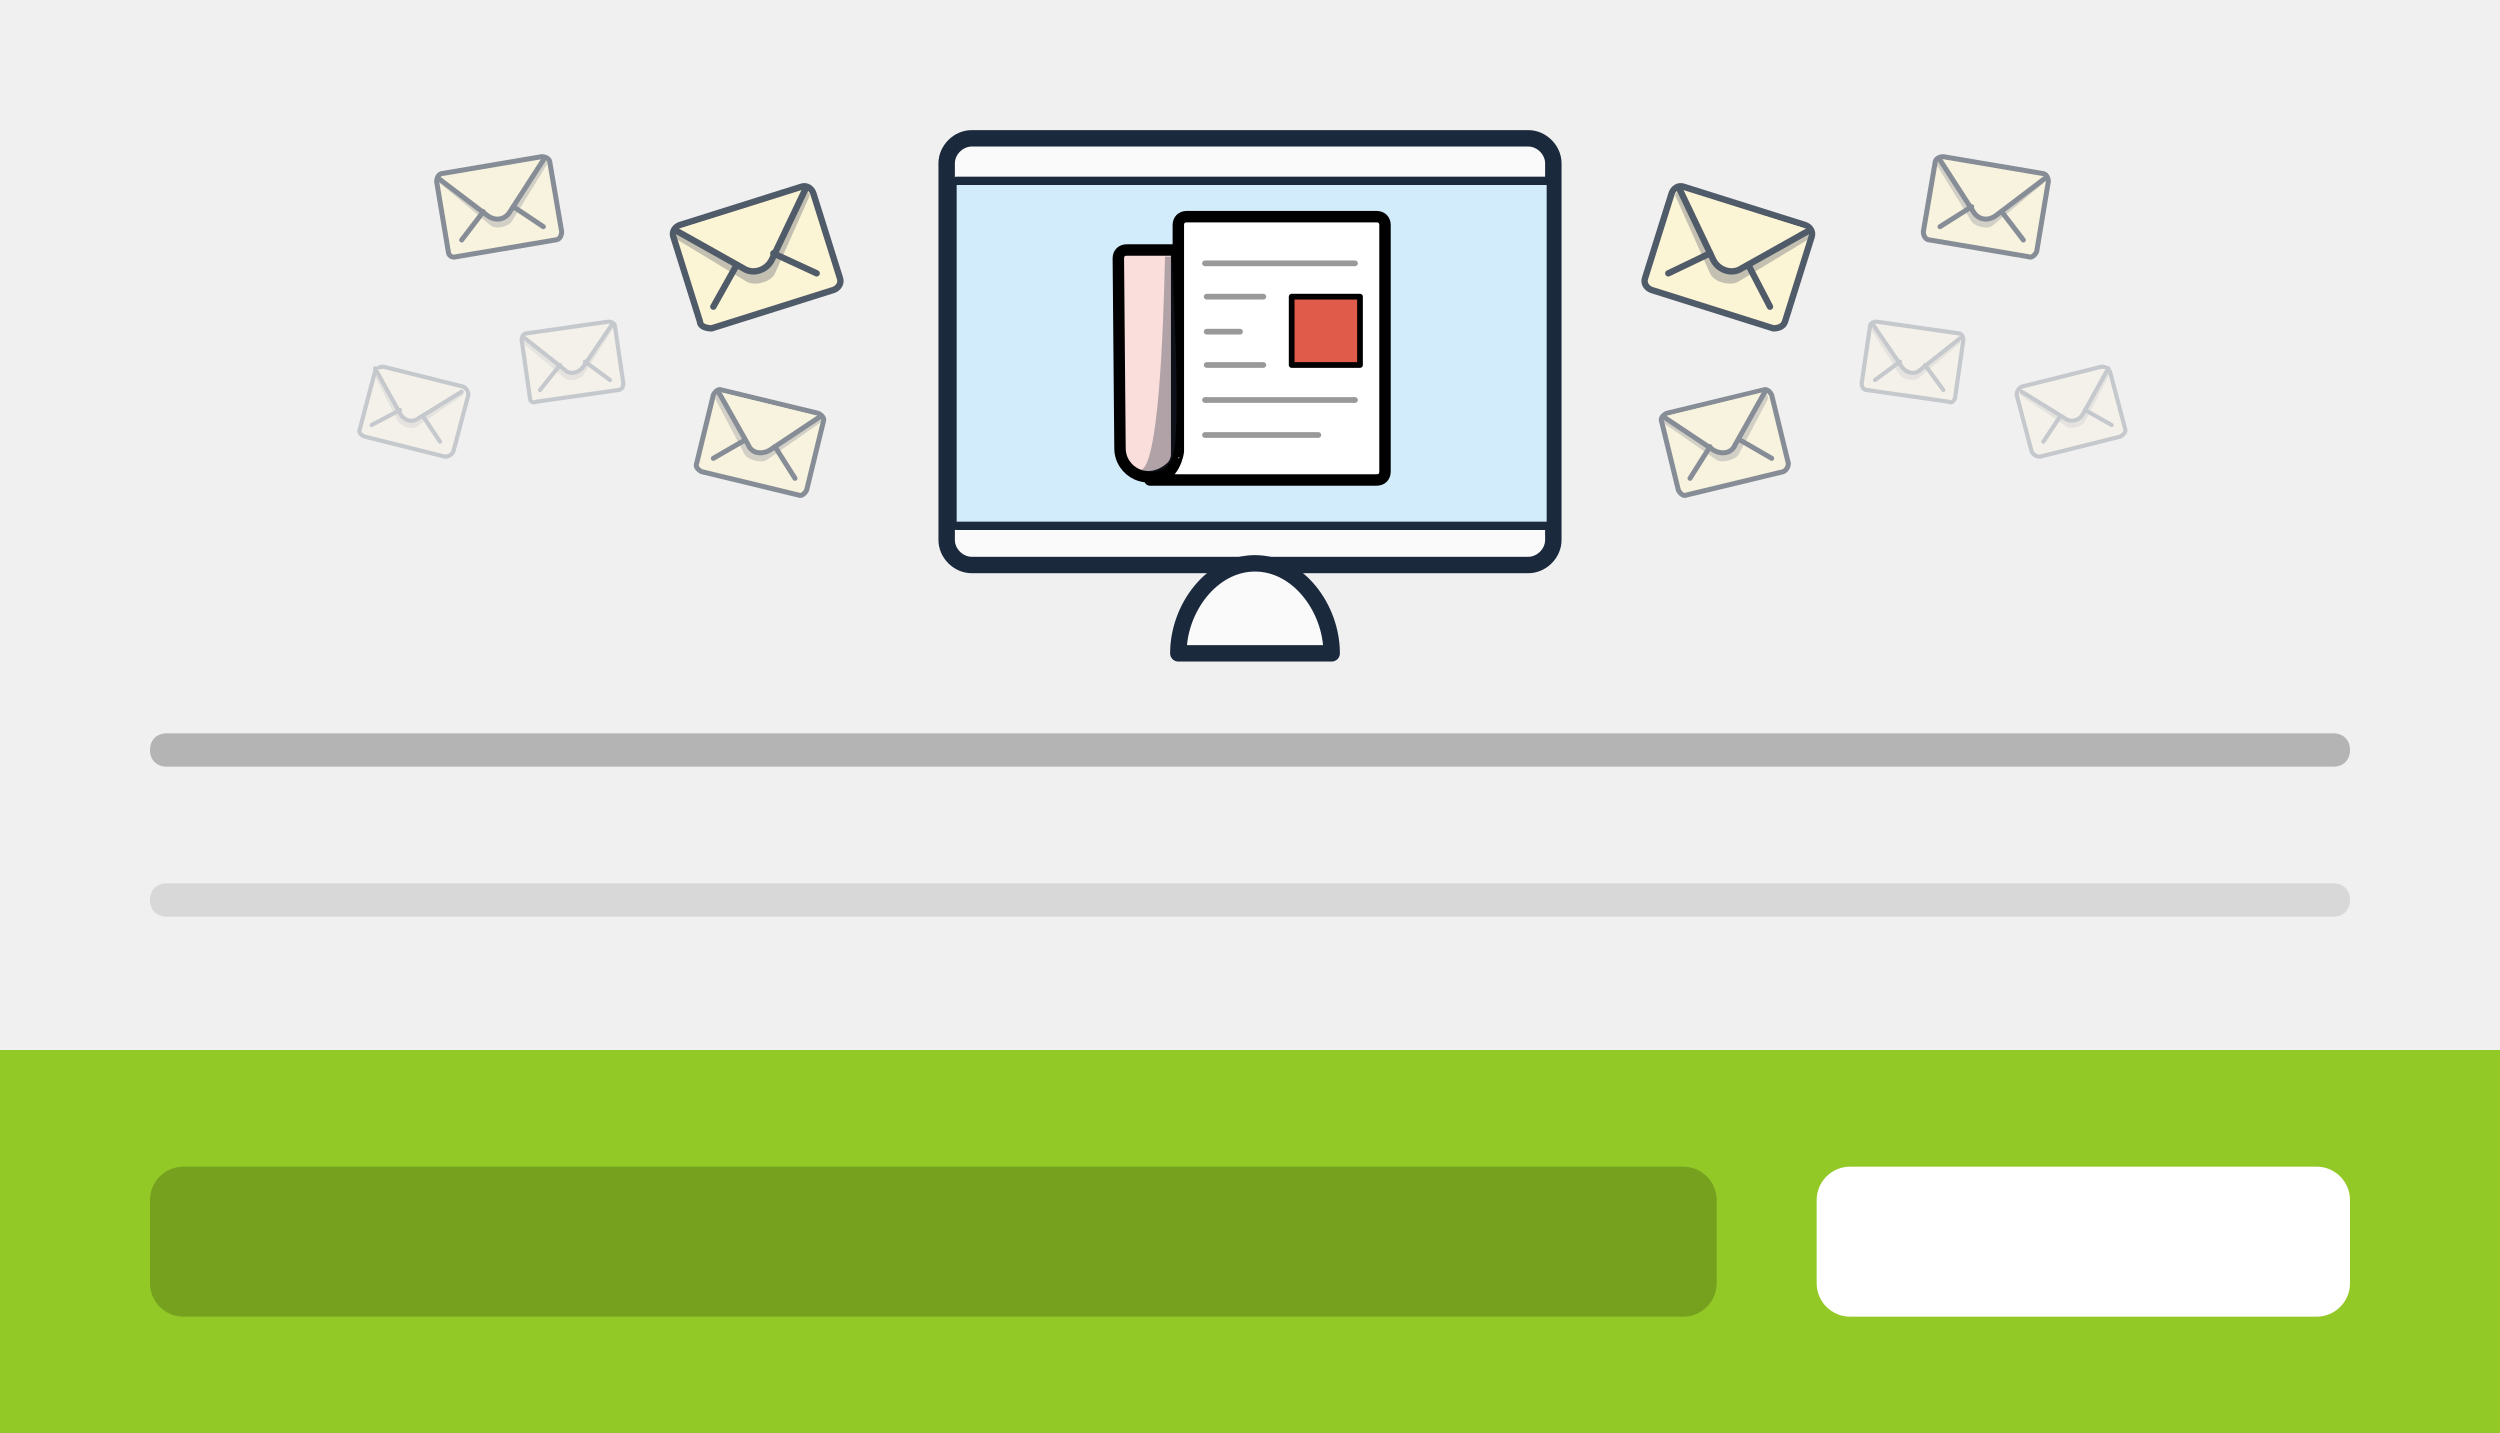 <?xml version="1.0" encoding="utf-8"?>
<!-- Generator: Adobe Illustrator 19.1.0, SVG Export Plug-In . SVG Version: 6.00 Build 0)  -->
<svg version="1.1" id="Layer_1" xmlns="http://www.w3.org/2000/svg" xmlns:xlink="http://www.w3.org/1999/xlink" x="0px" y="0px"
	 viewBox="-320 264 150 86" style="enable-background:new -320 264 150 86;" xml:space="preserve">
<rect x="-320" y="264" width="150" height="86" fill="#808080" stroke="none"/>
<style type="text/css">
	.st0{display:none;}
	.st1{display:inline;fill:#F0F0F0;}
	.st2{display:inline;}
	.st3{fill:#31343B;}
	.st4{fill:#4F535E;}
	.st5{opacity:0.7;}
	.st6{fill:#D9D3CD;}
	.st7{fill:#EDE7DF;}
	.st8{fill:#EBE4DC;}
	.st9{opacity:0.6;}
	.st10{opacity:0.4;}
	.st11{fill:#FFC15E;}
	.st12{opacity:5.000000e-02;}
	.st13{fill:#DBD7D2;}
	.st14{fill:#D3CFC9;}
	.st15{fill:#E57C58;}
	.st16{fill:#C2BEB9;}
	.st17{fill:#B7B3AE;}
	.st18{fill:#FFFFFF;}
	.st19{opacity:5.000000e-02;enable-background:new    ;}
	.st20{fill:#639DC7;}
	.st21{opacity:0.1;}
	.st22{fill:#F5F0EB;}
	.st23{fill:#F59C36;}
	.st24{fill:#74C7A5;}
	.st25{opacity:0.15;enable-background:new    ;}
	.st26{display:inline;fill:#DD4242;}
	.st27{display:inline;opacity:0.25;enable-background:new    ;}
	.st28{display:inline;opacity:0.1;enable-background:new    ;}
	.st29{display:inline;opacity:0.2;enable-background:new    ;}
	.st30{display:inline;fill:#FFFFFF;}
	.st31{fill:#F0F0F0;}
	.st32{fill:#92C927;}
	.st33{opacity:0.25;enable-background:new    ;}
	.st34{opacity:0.1;enable-background:new    ;}
	.st35{opacity:0.2;enable-background:new    ;}
	.st36{fill:#FAFAFA;stroke:#1B293C;stroke-width:0.986;stroke-linecap:round;stroke-linejoin:round;stroke-miterlimit:10;}
	.st37{fill:#D2ECFB;}
	.st38{fill:#1B293C;}
	.st39{fill:#FAFAFA;stroke:#000000;stroke-width:0.986;stroke-linecap:round;stroke-linejoin:round;stroke-miterlimit:10;}
	.st40{fill:#F9DEDB;stroke:#000000;stroke-width:0.686;stroke-linecap:round;stroke-linejoin:round;stroke-miterlimit:10;}
	.st41{fill:#FFFFFF;stroke:#000000;stroke-width:0.686;stroke-linecap:round;stroke-linejoin:round;stroke-miterlimit:10;}
	.st42{fill:none;stroke:#999999;stroke-width:0.343;stroke-linecap:round;stroke-linejoin:round;stroke-miterlimit:10;}
	.st43{fill:#E05B49;stroke:#000000;stroke-width:0.343;stroke-linecap:round;stroke-linejoin:round;stroke-miterlimit:10;}
	.st44{opacity:0.35;fill:#293342;enable-background:new    ;}
	.st45{opacity:0.75;}
	.st46{fill:#FFF5CC;stroke:#1B293C;stroke-width:0.383;stroke-linecap:round;stroke-linejoin:round;stroke-miterlimit:10;}
	.st47{fill:none;stroke:#1B293C;stroke-width:0.383;stroke-linecap:round;stroke-linejoin:round;stroke-miterlimit:10;}
	.st48{opacity:0.5;}
	.st49{fill:#FFF5CC;stroke:#1B293C;stroke-width:0.3;stroke-linecap:round;stroke-linejoin:round;stroke-miterlimit:10;}
	.st50{fill:none;stroke:#1B293C;stroke-width:0.3;stroke-linecap:round;stroke-linejoin:round;stroke-miterlimit:10;}
	.st51{opacity:0.2;}
	.st52{fill:#FFF5CC;stroke:#1B293C;stroke-width:0.249;stroke-linecap:round;stroke-linejoin:round;stroke-miterlimit:10;}
	.st53{fill:none;stroke:#1B293C;stroke-width:0.249;stroke-linecap:round;stroke-linejoin:round;stroke-miterlimit:10;}
</style>
<g id="Layer_1_1_" class="st0">
	<rect x="-320" y="264" class="st1" width="150" height="63"/>
	<g class="st2">
		<g>
			<polygon class="st3" points="-241.6,302.8 -251.6,302.8 -250.6,297.6 -242.5,297.6 			"/>
			<path class="st4" d="M-239,302.8h-15.1v0c0-0.9,0.7-1.6,1.6-1.6h11.9C-239.8,301.2-239,301.9-239,302.8L-239,302.8z"/>
		</g>
		<g class="st5">
			<path class="st6" d="M-212.7,274.8l-0.3,0.3c-0.1,0.1-0.2,0.2-0.2,0.3l-3.5,4.3l6.3,2c0.2-0.1,0.2-0.1,0.1-0.4l-2.1-6.4
				C-212.5,274.8-212.6,274.7-212.7,274.8z"/>
			<path class="st6" d="M-223,278.1l0.5,0c0.1,0,0.2,0,0.3,0.1l5.5,1.4l-4,5.3c-0.2,0.1-0.3,0-0.3-0.2l-2.1-6.4
				C-223.2,278.2-223.1,278.1-223,278.1z"/>
			<path class="st7" d="M-221,284.8l4.2-5.1l6.4,1.6c0.1,0.1,0.1,0.3-0.1,0.3l-10.4,3.3C-220.9,285-221,284.9-221,284.8z"/>
			<path class="st8" d="M-212.5,274.9l-3.8,5.3c-0.1,0.2-0.4,0.3-0.6,0.2l-6.3-2.1c-0.1-0.1-0.1-0.3,0.1-0.3l10.4-3.3
				C-212.6,274.7-212.5,274.8-212.5,274.9z"/>
		</g>
		<g class="st5">
			<path class="st6" d="M-269.2,284.5l-0.5,0.1c-0.1,0-0.2,0.1-0.3,0.1l-5.1,2.2l4.6,4.7c0.2,0,0.3,0,0.3-0.3l1.2-6.6
				C-269,284.6-269.1,284.5-269.2,284.5z"/>
			<path class="st6" d="M-279.9,282.5l0.4,0.3c0.1,0.1,0.2,0.1,0.3,0.2l4.2,3.9l-6,2.8c-0.2,0-0.2-0.1-0.2-0.4l1.2-6.6
				C-280.1,282.5-280,282.5-279.9,282.5z"/>
			<path class="st7" d="M-281.3,289.3l6.1-2.5l4.9,4.5c0,0.1-0.1,0.3-0.2,0.2l-10.7-2C-281.3,289.6-281.3,289.5-281.3,289.3z"/>
			<path class="st8" d="M-269.1,284.7l-5.9,2.9c-0.2,0.1-0.4,0.1-0.6-0.1l-4.6-4.8c0-0.1,0.1-0.3,0.2-0.2l10.7,2
				C-269.1,284.5-269,284.6-269.1,284.7z"/>
		</g>
		<g class="st9">
			<path class="st6" d="M-203.5,288.3l-0.3,0c-0.1,0-0.2,0-0.2,0l-4,0.4l2.2,4.2c0.1,0.1,0.2,0,0.3-0.1l2.2-4.3
				C-203.4,288.4-203.4,288.3-203.5,288.3z"/>
			<path class="st6" d="M-210.4,284.8l0.2,0.3c0.1,0.1,0.1,0.1,0.1,0.2l2.1,3.6l-4.7,0.6c-0.1-0.1-0.1-0.1-0.1-0.3l2.2-4.3
				C-210.6,284.8-210.5,284.7-210.4,284.8z"/>
			<path class="st7" d="M-212.8,289.2l4.7-0.4l2.4,4.1c0,0.1-0.1,0.2-0.2,0.1l-7-3.6C-212.8,289.4-212.8,289.3-212.8,289.2z"/>
			<path class="st8" d="M-203.4,288.5l-4.6,0.8c-0.2,0-0.3,0-0.4-0.2l-2.1-4.3c0-0.1,0.1-0.2,0.2-0.1l7,3.6
				C-203.4,288.4-203.4,288.5-203.4,288.5z"/>
		</g>
		<g class="st9">
			<path class="st6" d="M-281.3,276l-0.2,0.2c-0.1,0.1-0.1,0.1-0.1,0.2l-2.1,3.4l4.7,0.8c0.1-0.1,0.2-0.1,0.1-0.3l-2.1-4.4
				C-281.2,275.9-281.3,275.9-281.3,276z"/>
			<path class="st6" d="M-288.4,279.3l0.3,0c0.1,0,0.2,0,0.2,0l4.1,0.5l-2.4,4.1c-0.1,0.1-0.2,0-0.3-0.1l-2.1-4.4
				C-288.5,279.4-288.5,279.3-288.4,279.3z"/>
			<path class="st7" d="M-286.4,283.8l2.6-4l4.7,0.6c0.1,0.1,0.1,0.2,0,0.2l-7.1,3.3C-286.3,284-286.4,283.9-286.4,283.8z"/>
			<path class="st8" d="M-281.1,276.1l-2.2,4.1c-0.1,0.1-0.2,0.2-0.4,0.2l-4.7-0.9c-0.1-0.1-0.1-0.2,0-0.2l7.1-3.3
				C-281.2,275.9-281.1,276-281.1,276.1z"/>
		</g>
		<g class="st9">
			<path class="st6" d="M-224.8,287.4l-0.2,0.3c-0.1,0.1-0.1,0.1-0.1,0.2l-1.8,3.6l4.7,0.5c0.1-0.1,0.1-0.1,0-0.3l-2.4-4.2
				C-224.7,287.4-224.8,287.3-224.8,287.4z"/>
			<path class="st6" d="M-231.6,291.2l0.3,0c0.1,0,0.2,0,0.2,0l4.1,0.2l-2.1,4.3c-0.1,0.1-0.2,0.1-0.3-0.1l-2.4-4.2
				C-231.7,291.3-231.7,291.2-231.6,291.2z"/>
			<path class="st7" d="M-229.2,295.6l2.3-4.2l4.8,0.2c0.1,0.1,0.1,0.2,0,0.2l-6.8,3.9C-229.1,295.8-229.2,295.7-229.2,295.6z"/>
			<path class="st8" d="M-224.6,287.5l-1.9,4.3c-0.1,0.1-0.2,0.2-0.4,0.2l-4.7-0.6c-0.1-0.1-0.1-0.2,0-0.2l6.8-3.9
				C-224.7,287.3-224.6,287.4-224.6,287.5z"/>
		</g>
		<g class="st9">
			<path class="st6" d="M-200,279.4l-0.1,0.1c0,0-0.1,0.1-0.1,0.1l-1.5,1.8l2.6,0.9c0.1,0,0.1-0.1,0.1-0.2l-0.8-2.7
				C-199.9,279.4-199.9,279.3-200,279.4z"/>
			<path class="st6" d="M-204.3,280.6l0.2,0c0,0,0.1,0,0.1,0l2.3,0.7l-1.7,2.1c-0.1,0-0.1,0-0.1-0.1L-204.3,280.6
				C-204.4,280.6-204.4,280.6-204.3,280.6z"/>
			<path class="st7" d="M-203.6,283.4l1.8-2.1l2.7,0.8c0,0,0,0.1,0,0.1L-203.6,283.4C-203.5,283.5-203.6,283.5-203.6,283.4z"/>
			<path class="st8" d="M-199.9,279.4l-1.6,2.2c-0.1,0.1-0.2,0.1-0.2,0.1l-2.6-1c0,0,0-0.1,0-0.1L-199.9,279.4
				C-199.9,279.3-199.9,279.4-199.9,279.4z"/>
		</g>
		<g class="st10">
			<path class="st6" d="M-190.5,287.8l-0.1,0c0,0-0.1,0-0.1,0l-1.5,0.4l1.1,1.5c0.1,0,0.1,0,0.1-0.1L-190.5,287.8
				C-190.4,287.9-190.4,287.8-190.5,287.8z"/>
			<path class="st6" d="M-193.3,286.9L-193.3,286.9c0.1,0.1,0.1,0.1,0.2,0.2l1,1.2l-1.8,0.5c-0.1,0-0.1,0,0-0.1L-193.3,286.9
				C-193.4,286.9-193.4,286.9-193.3,286.9z"/>
			<path class="st7" d="M-194,288.7l1.8-0.4l1.2,1.4c0,0,0,0.1-0.1,0.1L-194,288.7C-194,288.8-194,288.7-194,288.7z"/>
			<path class="st8" d="M-190.5,287.9l-1.7,0.6c-0.1,0-0.1,0-0.2-0.1l-1.1-1.5c0,0,0-0.1,0.1-0.1L-190.5,287.9
				C-190.4,287.8-190.4,287.9-190.5,287.9z"/>
		</g>
		<g class="st10">
			<path class="st6" d="M-301.4,281.4L-301.4,281.4c-0.1,0.1-0.1,0.1-0.1,0.2l-0.8,1.3l1.8,0.3c0.1,0,0.1,0,0-0.1L-301.4,281.4
				C-301.3,281.4-301.4,281.4-301.4,281.4z"/>
			<path class="st6" d="M-304.1,282.8l0.1,0c0,0,0.1,0,0.1,0l1.6,0.1l-0.9,1.6c-0.1,0-0.1,0-0.1,0L-304.1,282.8
				C-304.1,282.8-304.1,282.8-304.1,282.8z"/>
			<path class="st7" d="M-303.2,284.5l0.9-1.6l1.8,0.2c0,0,0,0.1,0,0.1L-303.2,284.5C-303.2,284.6-303.2,284.6-303.2,284.5z"/>
			<path class="st8" d="M-301.3,281.5l-0.8,1.6c0,0.1-0.1,0.1-0.1,0.1l-1.8-0.3c0,0,0-0.1,0-0.1L-301.3,281.5
				C-301.4,281.4-301.3,281.4-301.3,281.5z"/>
		</g>
		<g class="st9">
			<path class="st6" d="M-290.7,285.3l-0.2,0c0,0-0.1,0-0.1,0l-2.3,0.4l1.4,2.4c0.1,0,0.1,0,0.2-0.1l1.1-2.6
				C-290.6,285.4-290.6,285.3-290.7,285.3z"/>
			<path class="st6" d="M-294.8,283.5l0.1,0.1c0,0,0.1,0.1,0.1,0.1l1.3,2l-2.7,0.5c-0.1,0-0.1-0.1,0-0.2l1.1-2.6
				C-294.9,283.5-294.8,283.4-294.8,283.5z"/>
			<path class="st7" d="M-296,286.1l2.7-0.4l1.5,2.3c0,0.1-0.1,0.1-0.1,0.1l-4.1-1.9C-296.1,286.2-296.1,286.1-296,286.1z"/>
			<path class="st8" d="M-290.6,285.5l-2.7,0.6c-0.1,0-0.2,0-0.2-0.1l-1.3-2.4c0-0.1,0.1-0.1,0.1-0.1l4.1,1.9
				C-290.6,285.4-290.6,285.4-290.6,285.5z"/>
		</g>
		<g class="st9">
			<path class="st6" d="M-263.9,289.7l-0.2,0.1c0,0-0.1,0.1-0.1,0.1l-1.6,1.7l2.5,1.1c0.1,0,0.1-0.1,0.1-0.2L-263.9,289.7
				C-263.8,289.7-263.8,289.7-263.9,289.7z"/>
			<path class="st6" d="M-268.3,290.7l0.2,0c0,0,0.1,0,0.1,0l2.2,0.8l-1.9,2c-0.1,0-0.1,0-0.1-0.1L-268.3,290.7
				C-268.3,290.7-268.3,290.7-268.3,290.7z"/>
			<path class="st7" d="M-267.7,293.5l2-1.9l2.6,0.9c0,0,0,0.1,0,0.1L-267.7,293.5C-267.7,293.6-267.7,293.6-267.7,293.5z"/>
			<path class="st8" d="M-263.8,289.8l-1.8,2.1c-0.1,0.1-0.2,0.1-0.2,0.1l-2.5-1.1c0,0,0-0.1,0-0.1L-263.8,289.8
				C-263.8,289.7-263.7,289.8-263.8,289.8z"/>
		</g>
		<g>
			<path class="st6" d="M-215.5,282.9l-0.6,0.1c-0.2,0-0.3,0-0.5,0.1l-7.4,2l5.4,7.2c0.3,0.1,0.4,0,0.5-0.3l2.8-8.8
				C-215.2,283-215.3,282.9-215.5,282.9z"/>
			<path class="st6" d="M-229.6,278.3l0.5,0.4c0.1,0.1,0.2,0.2,0.3,0.3l5,6.1l-8.7,2.6c-0.3-0.1-0.3-0.2-0.2-0.5l2.8-8.8
				C-229.9,278.3-229.7,278.2-229.6,278.3z"/>
			<path class="st7" d="M-232.7,287.3l8.8-2.2l5.8,7c0,0.2-0.1,0.3-0.3,0.3l-14.2-4.6C-232.8,287.7-232.8,287.4-232.7,287.3z"/>
			<path class="st8" d="M-215.4,283.2l-8.5,2.9c-0.3,0.1-0.6,0-0.8-0.2l-5.3-7.4c0-0.2,0.1-0.3,0.3-0.3l14.2,4.6
				C-215.3,282.9-215.2,283.1-215.4,283.2z"/>
		</g>
		<g>
			<path class="st6" d="M-257.4,284.3l-0.6-0.1c-0.1,0-0.3,0-0.5,0l-7.6,0l3.3,8.4c0.3,0.2,0.3,0.1,0.5-0.2l5-7.7
				C-257.2,284.5-257.3,284.4-257.4,284.3z"/>
			<path class="st6" d="M-269.8,276.1l0.3,0.5c0.1,0.1,0.2,0.3,0.2,0.4l3.2,7.2l-9.1,0.2c-0.3-0.2-0.2-0.3-0.1-0.6l5-7.7
				C-270.1,276-269.9,276-269.8,276.1z"/>
			<path class="st7" d="M-275.2,284l9.1,0.2l3.7,8.3c0,0.2-0.2,0.3-0.4,0.2l-12.5-8.3C-275.4,284.3-275.4,284.1-275.2,284z"/>
			<path class="st8" d="M-257.4,284.7l-9,0.5c-0.3,0-0.6-0.2-0.7-0.4l-3.2-8.5c0-0.2,0.2-0.3,0.4-0.2l12.5,8.3
				C-257.2,284.4-257.3,284.6-257.4,284.7z"/>
		</g>
		<g>
			<path class="st11" d="M-263.4,296.5c-0.5,0-1-0.4-1-1v-20.8c0-0.5,0.4-1,1-1h33.7c0.5,0,1,0.4,1,1v20.8c0,0.5-0.4,1-1,1H-263.4z"
				/>
			<path class="st4" d="M-229.8,274.8l0,20.7l-33.7,0l0-20.7H-229.8 M-229.8,272.8h-33.7c-1.1,0-2,0.9-2,2v20.8c0,1.1,0.9,2,2,2
				h33.7c1.1,0,2-0.9,2-2v-20.8C-227.8,273.7-228.7,272.8-229.8,272.8L-229.8,272.8z"/>
		</g>
		<g>
			<g class="st12">
				<rect x="-260.2" y="283.4" width="1.1" height="12.3"/>
			</g>
			<path class="st13" d="M-259.1,282.1v12.2c0,0.8-0.7,1.5-1.5,1.5h11.8c0.8,0,1.5-0.7,1.5-1.5v-8.5l-3.5-3.7H-259.1z"/>
			<rect x="-252.6" y="286.3" class="st14" width="3.9" height="0.7"/>
			<rect x="-257.6" y="286.3" class="st15" width="4.1" height="4.1"/>
			<rect x="-252.6" y="288" class="st14" width="3.9" height="0.7"/>
			<rect x="-252.6" y="289.6" class="st14" width="3.9" height="0.7"/>
			<rect x="-257.6" y="291.3" class="st16" width="8.8" height="0.7"/>
			<rect x="-257.6" y="292.9" class="st16" width="8.8" height="0.7"/>
			<rect x="-257.6" y="284.1" class="st17" width="8.8" height="1.3"/>
			<polygon class="st18" points="-250.8,285.8 -247.3,285.8 -250.8,282.1 			"/>
			<polygon class="st19" points="-247.3,285.8 -250.8,285.8 -247.3,288.9 			"/>
		</g>
		<g>
			<g class="st12">
				<rect x="-245.8" y="283.4" width="1.1" height="12.3"/>
			</g>
			<path class="st13" d="M-244.7,282.1v12.2c0,0.8-0.7,1.5-1.5,1.5h11.8c0.8,0,1.5-0.7,1.5-1.5v-8.5l-3.5-3.7H-244.7z"/>
			<rect x="-243.3" y="286.3" class="st16" width="4.1" height="0.7"/>
			<rect x="-243.3" y="288" class="st16" width="4.1" height="0.7"/>
			<rect x="-243.3" y="289.6" class="st16" width="4.1" height="0.7"/>
			<rect x="-243.3" y="291.3" class="st16" width="8.8" height="0.7"/>
			<rect x="-243.3" y="292.9" class="st16" width="8.8" height="0.7"/>
			<rect x="-243.3" y="284.1" class="st17" width="8.8" height="1.3"/>
			<polygon class="st18" points="-236.4,285.8 -232.9,285.8 -236.4,282.1 			"/>
			<polygon class="st19" points="-232.9,285.8 -236.4,285.8 -232.9,288.9 			"/>
			<rect x="-238.5" y="286.3" class="st20" width="4.1" height="4.1"/>
		</g>
		<g>
			<g class="st21">
				<rect x="-254.3" y="282.1" width="1.1" height="13.6"/>
			</g>
			<g class="st21">
				<rect x="-240.9" y="282.1" width="2.6" height="13.6"/>
			</g>
			<path class="st22" d="M-253.2,276.4v17.9c0,0.8-0.7,1.5-1.5,1.5h14c0.8,0,1.5-0.7,1.5-1.5V280l-3.5-3.7H-253.2z"/>
			<rect x="-245.5" y="280.6" class="st14" width="4.8" height="0.7"/>
			<rect x="-251.7" y="280.6" class="st23" width="5.3" height="5.7"/>
			<rect x="-245.5" y="282.3" class="st14" width="4.8" height="0.7"/>
			<rect x="-245.5" y="283.9" class="st14" width="4.8" height="0.7"/>
			<rect x="-245.5" y="285.6" class="st14" width="4.8" height="0.7"/>
			<rect x="-251.7" y="287.2" class="st14" width="11.1" height="0.7"/>
			<rect x="-251.7" y="288.9" class="st14" width="11.1" height="0.7"/>
			<rect x="-251.7" y="290.5" class="st14" width="5.3" height="0.7"/>
			<rect x="-251.7" y="292.2" class="st14" width="5.3" height="0.7"/>
			<rect x="-251.7" y="293.9" class="st14" width="5.3" height="0.7"/>
			<rect x="-251.7" y="278.4" class="st17" width="11.1" height="1.3"/>
			<polygon class="st18" points="-242.7,280 -239.2,280 -242.7,276.4 			"/>
			<polygon class="st19" points="-239.2,280 -242.7,280 -239.2,283.2 			"/>
			<rect x="-245.5" y="290.5" class="st24" width="4.8" height="4.1"/>
		</g>
		<polygon class="st25" points="-250.6,298 -242.5,298 -242.2,300 		"/>
	</g>
	<rect x="-320" y="327" class="st26" width="150" height="23"/>
	<path class="st27" d="M-180,310h-130c-0.6,0-1-0.4-1-1l0,0c0-0.6,0.4-1,1-1h130c0.6,0,1,0.4,1,1l0,0C-179,309.6-179.4,310-180,310z
		"/>
	<path class="st28" d="M-180,319h-130c-0.6,0-1-0.4-1-1l0,0c0-0.6,0.4-1,1-1h130c0.6,0,1,0.4,1,1l0,0C-179,318.6-179.4,319-180,319z
		"/>
	<path class="st29" d="M-218,343h-92c-0.6,0-1-0.4-1-1v-7c0-0.6,0.4-1,1-1h92c0.6,0,1,0.4,1,1v7C-217,342.6-217.4,343-218,343z"/>
	<path class="st30" d="M-180,343h-30c-0.6,0-1-0.4-1-1v-7c0-0.6,0.4-1,1-1h30c0.6,0,1,0.4,1,1v7C-179,342.6-179.4,343-180,343z"/>
</g>
<rect x="-320" y="264" class="st31" width="150" height="63"/>
<rect x="-320" y="327" class="st32" width="150" height="23"/>
<path class="st33" d="M-180,310h-130c-0.6,0-1-0.4-1-1l0,0c0-0.6,0.4-1,1-1h130c0.6,0,1,0.4,1,1l0,0C-179,309.6-179.4,310-180,310z"
	/>
<path class="st34" d="M-180,319h-130c-0.6,0-1-0.4-1-1l0,0c0-0.6,0.4-1,1-1h130c0.6,0,1,0.4,1,1l0,0C-179,318.6-179.4,319-180,319z"
	/>
<path class="st35" d="M-219,343h-90c-1.1,0-2-0.9-2-2v-5c0-1.1,0.9-2,2-2h90c1.1,0,2,0.9,2,2v5C-217,342.1-217.9,343-219,343z"/>
<path class="st18" d="M-181,343h-28c-1.1,0-2-0.9-2-2v-5c0-1.1,0.9-2,2-2h28c1.1,0,2,0.9,2,2v5C-179,342.1-179.9,343-181,343z"/>
<path class="st36" d="M-226.8,296.4c0,0.8-0.7,1.5-1.5,1.5h-33.4c-0.8,0-1.5-0.7-1.5-1.5v-22.6c0-0.8,0.7-1.5,1.5-1.5h33.4
	c0.8,0,1.5,0.7,1.5,1.5L-226.8,296.4L-226.8,296.4z"/>
<g>
	<path class="st37" d="M-262.6,295.5c-0.1,0-0.2-0.1-0.2-0.2v-20.2c0-0.1,0.1-0.2,0.2-0.2h35.4c0.1,0,0.2,0.1,0.2,0.2v20.2
		c0,0.1-0.1,0.2-0.2,0.2H-262.6z"/>
	<path class="st38" d="M-227.2,275.1v20.2h-35.4v-20.2H-227.2 M-227.2,274.6h-35.4c-0.3,0-0.5,0.2-0.5,0.5v20.2
		c0,0.3,0.2,0.5,0.5,0.5h35.4c0.3,0,0.5-0.2,0.5-0.5v-20.2C-226.7,274.8-227,274.6-227.2,274.6L-227.2,274.6z"/>
</g>
<path class="st36" d="M-249.3,303.2c0-2.7,2-5.4,4.6-5.4s4.6,2.7,4.6,5.4H-249.3z"/>
<path class="st39" d="M-244.7,302.3"/>
<path class="st40" d="M-252.8,290.9c0,1.4,1.7,2.4,3.1,1.1c0.2-0.2,0.3-0.5,0.3-0.7V279h-3c-0.3,0-0.5,0.2-0.5,0.5L-252.8,290.9
	L-252.8,290.9z"/>
<path class="st41" d="M-251,292.8h13.6c0.3,0,0.5-0.2,0.5-0.5v-14.8c0-0.3-0.2-0.5-0.5-0.5h-11.4c-0.3,0-0.5,0.2-0.5,0.5v13.6
	C-249.3,291.1-249.5,292.8-251,292.8z"/>
<line class="st42" x1="-247.6" y1="281.8" x2="-244.2" y2="281.8"/>
<line class="st42" x1="-247.7" y1="279.8" x2="-238.7" y2="279.8"/>
<line class="st42" x1="-247.6" y1="283.9" x2="-245.6" y2="283.9"/>
<line class="st42" x1="-247.6" y1="285.9" x2="-244.2" y2="285.9"/>
<rect x="-242.5" y="281.8" class="st43" width="4.1" height="4.1"/>
<line class="st42" x1="-247.7" y1="288" x2="-238.7" y2="288"/>
<line class="st42" x1="-247.7" y1="290.1" x2="-240.9" y2="290.1"/>
<path class="st44" d="M-249.7,279.4h-0.4c-0.1,4.6-0.4,12.8-1.5,12.8c0,0,1.7,0.6,2-1C-249.1,289.4-249.7,279.4-249.7,279.4z"/>
<g class="st45">
	<path class="st46" d="M-212.9,283.3l1.6-5.1c0.1-0.3-0.1-0.6-0.4-0.7l-7.3-2.3c-0.3-0.1-0.6,0.1-0.7,0.4l-1.6,5.1
		c-0.1,0.3,0.1,0.6,0.4,0.7l7.3,2.3C-213.3,283.7-213,283.6-212.9,283.3z"/>
	<path class="st44" d="M-219.5,275.7l2.1,4.7c0.2,0.5,1.2,0.8,1.7,0.5l4.3-2.6l0.1-0.4l-8-2.5L-219.5,275.7z"/>
	<path class="st46" d="M-219.2,275.4l2,4.2c0.3,0.6,1.1,0.9,1.7,0.5l4.1-2.3"/>
	<line class="st47" x1="-217.4" y1="279.2" x2="-219.9" y2="280.4"/>
	<line class="st47" x1="-215.1" y1="279.9" x2="-213.8" y2="282.4"/>
</g>
<g class="st48">
	<path class="st49" d="M-212.7,291.8l-1-4.1c-0.1-0.2-0.3-0.4-0.5-0.3l-5.8,1.4c-0.2,0.1-0.4,0.3-0.3,0.5l1,4.1
		c0.1,0.2,0.3,0.4,0.5,0.3l5.8-1.4C-212.8,292.2-212.7,292-212.7,291.8z"/>
	<path class="st44" d="M-220.3,289.3l3.3,2.3c0.3,0.2,1.1,0,1.3-0.3l1.8-3.4l-0.1-0.3l-6.4,1.5L-220.3,289.3z"/>
	<path class="st49" d="M-220.2,289l3,2c0.5,0.3,1.1,0.2,1.3-0.3l1.8-3.2"/>
	<line class="st50" x1="-217.4" y1="290.8" x2="-218.6" y2="292.7"/>
	<line class="st50" x1="-215.6" y1="290.4" x2="-213.7" y2="291.5"/>
</g>
<g class="st48">
	<path class="st49" d="M-197.8,279.1l0.7-4.2c0-0.2-0.1-0.5-0.4-0.5l-5.9-1c-0.2,0-0.5,0.1-0.5,0.4l-0.7,4.1c0,0.2,0.1,0.5,0.4,0.5
		l5.9,1C-198.1,279.5-197.9,279.3-197.8,279.1z"/>
	<path class="st44" d="M-203.8,273.9l2.1,3.4c0.2,0.3,1,0.5,1.3,0.2l3-2.5v-0.3l-6.5-1.1L-203.8,273.9z"/>
	<path class="st49" d="M-203.6,273.6l2,3.1c0.3,0.5,0.9,0.6,1.4,0.2l2.9-2.2"/>
	<line class="st50" x1="-201.7" y1="276.4" x2="-203.6" y2="277.6"/>
	<line class="st50" x1="-199.9" y1="276.7" x2="-198.6" y2="278.4"/>
</g>
<g class="st51">
	<path class="st52" d="M-202.7,287.9l0.5-3.5c0-0.2-0.1-0.4-0.3-0.4l-4.9-0.7c-0.2,0-0.4,0.1-0.4,0.3l-0.5,3.4
		c0,0.2,0.1,0.4,0.3,0.4l4.9,0.7C-202.9,288.2-202.8,288.1-202.7,287.9z"/>
	<path class="st44" d="M-207.8,283.7l1.8,2.8c0.2,0.3,0.9,0.4,1.1,0.2l2.5-2.1v-0.2l-5.4-0.8L-207.8,283.7z"/>
	<path class="st52" d="M-207.6,283.5l1.7,2.5c0.3,0.4,0.8,0.5,1.1,0.2l2.4-1.9"/>
	<line class="st53" x1="-206" y1="285.7" x2="-207.5" y2="286.8"/>
	<line class="st53" x1="-204.5" y1="285.9" x2="-203.4" y2="287.4"/>
</g>
<g class="st51">
	<path class="st52" d="M-192.5,289.7l-0.9-3.4c-0.1-0.2-0.3-0.3-0.5-0.3l-4.8,1.2c-0.2,0.1-0.3,0.3-0.3,0.5l0.9,3.4
		c0.1,0.2,0.3,0.3,0.5,0.3l4.8-1.2C-192.6,290.1-192.4,289.9-192.5,289.7z"/>
	<path class="st44" d="M-198.8,287.7l2.8,1.9c0.3,0.2,0.9,0,1.1-0.3l1.5-2.9l-0.1-0.2l-5.3,1.4V287.7z"/>
	<path class="st52" d="M-198.7,287.5l2.6,1.6c0.4,0.3,0.9,0.1,1.1-0.3l1.5-2.7"/>
	<line class="st53" x1="-196.4" y1="289" x2="-197.4" y2="290.5"/>
	<line class="st53" x1="-194.9" y1="288.6" x2="-193.3" y2="289.5"/>
</g>
<g class="st45">
	<path class="st46" d="M-278,283.3l-1.6-5.1c-0.1-0.3,0.1-0.6,0.4-0.7l7.3-2.3c0.3-0.1,0.6,0.1,0.7,0.4l1.6,5.1
		c0.1,0.3-0.1,0.6-0.4,0.7l-7.3,2.3C-277.6,283.7-278,283.6-278,283.3z"/>
	<path class="st44" d="M-271.4,275.7l-2.1,4.7c-0.2,0.5-1.2,0.8-1.7,0.5l-4.3-2.6l-0.1-0.4l8-2.5L-271.4,275.7z"/>
	<path class="st46" d="M-271.7,275.4l-2,4.2c-0.3,0.6-1.1,0.9-1.7,0.5l-4.1-2.3"/>
	<line class="st47" x1="-273.6" y1="279.2" x2="-271" y2="280.4"/>
	<line class="st47" x1="-275.8" y1="279.9" x2="-277.2" y2="282.4"/>
</g>
<g class="st48">
	<path class="st49" d="M-278.2,291.8l1-4.1c0.1-0.2,0.3-0.4,0.5-0.3l5.8,1.4c0.2,0.1,0.4,0.3,0.3,0.5l-1,4.1
		c-0.1,0.2-0.3,0.4-0.5,0.3l-5.8-1.4C-278.1,292.2-278.3,292-278.2,291.8z"/>
	<path class="st44" d="M-270.7,289.3l-3.3,2.3c-0.3,0.2-1.1,0-1.3-0.3l-1.8-3.4l0.1-0.3l6.4,1.5L-270.7,289.3z"/>
	<path class="st49" d="M-270.8,289l-3,2c-0.5,0.3-1.1,0.2-1.3-0.3l-1.8-3.2"/>
	<line class="st50" x1="-273.5" y1="290.8" x2="-272.3" y2="292.7"/>
	<line class="st50" x1="-275.3" y1="290.4" x2="-277.2" y2="291.5"/>
</g>
<g class="st48">
	<path class="st49" d="M-293.1,279.1l-0.7-4.2c0-0.2,0.1-0.5,0.4-0.5l5.9-1c0.2,0,0.5,0.1,0.5,0.4l0.7,4.1c0,0.2-0.1,0.5-0.4,0.5
		l-5.9,1C-292.9,279.5-293.1,279.3-293.1,279.1z"/>
	<path class="st44" d="M-287.2,273.9l-2.1,3.4c-0.2,0.3-1,0.5-1.3,0.2l-3-2.5v-0.3l6.5-1.1L-287.2,273.9z"/>
	<path class="st49" d="M-287.4,273.6l-2,3.1c-0.3,0.5-0.9,0.6-1.4,0.2l-2.9-2.2"/>
	<line class="st50" x1="-289.2" y1="276.4" x2="-287.4" y2="277.6"/>
	<line class="st50" x1="-291" y1="276.7" x2="-292.3" y2="278.4"/>
</g>
<g class="st51">
	<path class="st52" d="M-288.2,287.9l-0.5-3.5c0-0.2,0.1-0.4,0.3-0.4l4.9-0.7c0.2,0,0.4,0.1,0.4,0.3l0.5,3.4c0,0.2-0.1,0.4-0.3,0.4
		l-4.9,0.7C-288,288.2-288.2,288.1-288.2,287.9z"/>
	<path class="st44" d="M-283.2,283.7l-1.8,2.8c-0.2,0.3-0.9,0.4-1.1,0.2l-2.5-2.1v-0.2l5.4-0.8V283.7z"/>
	<path class="st52" d="M-283.3,283.5l-1.7,2.5c-0.3,0.4-0.8,0.5-1.1,0.2l-2.4-1.9"/>
	<line class="st53" x1="-284.9" y1="285.7" x2="-283.4" y2="286.8"/>
	<line class="st53" x1="-286.4" y1="285.9" x2="-287.6" y2="287.4"/>
</g>
<g class="st51">
	<path class="st52" d="M-298.4,289.7l0.9-3.4c0.1-0.2,0.3-0.3,0.5-0.3l4.8,1.2c0.2,0.1,0.3,0.3,0.3,0.5l-0.9,3.4
		c-0.1,0.2-0.3,0.3-0.5,0.3l-4.8-1.2C-298.4,290.1-298.5,289.9-298.4,289.7z"/>
	<path class="st44" d="M-292.2,287.7l-2.8,1.9c-0.3,0.2-0.9,0-1.1-0.3l-1.5-2.9l0.1-0.2l5.3,1.4V287.7z"/>
	<path class="st52" d="M-292.3,287.5l-2.6,1.6c-0.4,0.3-0.9,0.1-1.1-0.3l-1.5-2.7"/>
	<line class="st53" x1="-294.6" y1="289" x2="-293.6" y2="290.5"/>
	<line class="st53" x1="-296" y1="288.6" x2="-297.7" y2="289.5"/>
</g>
</svg>
